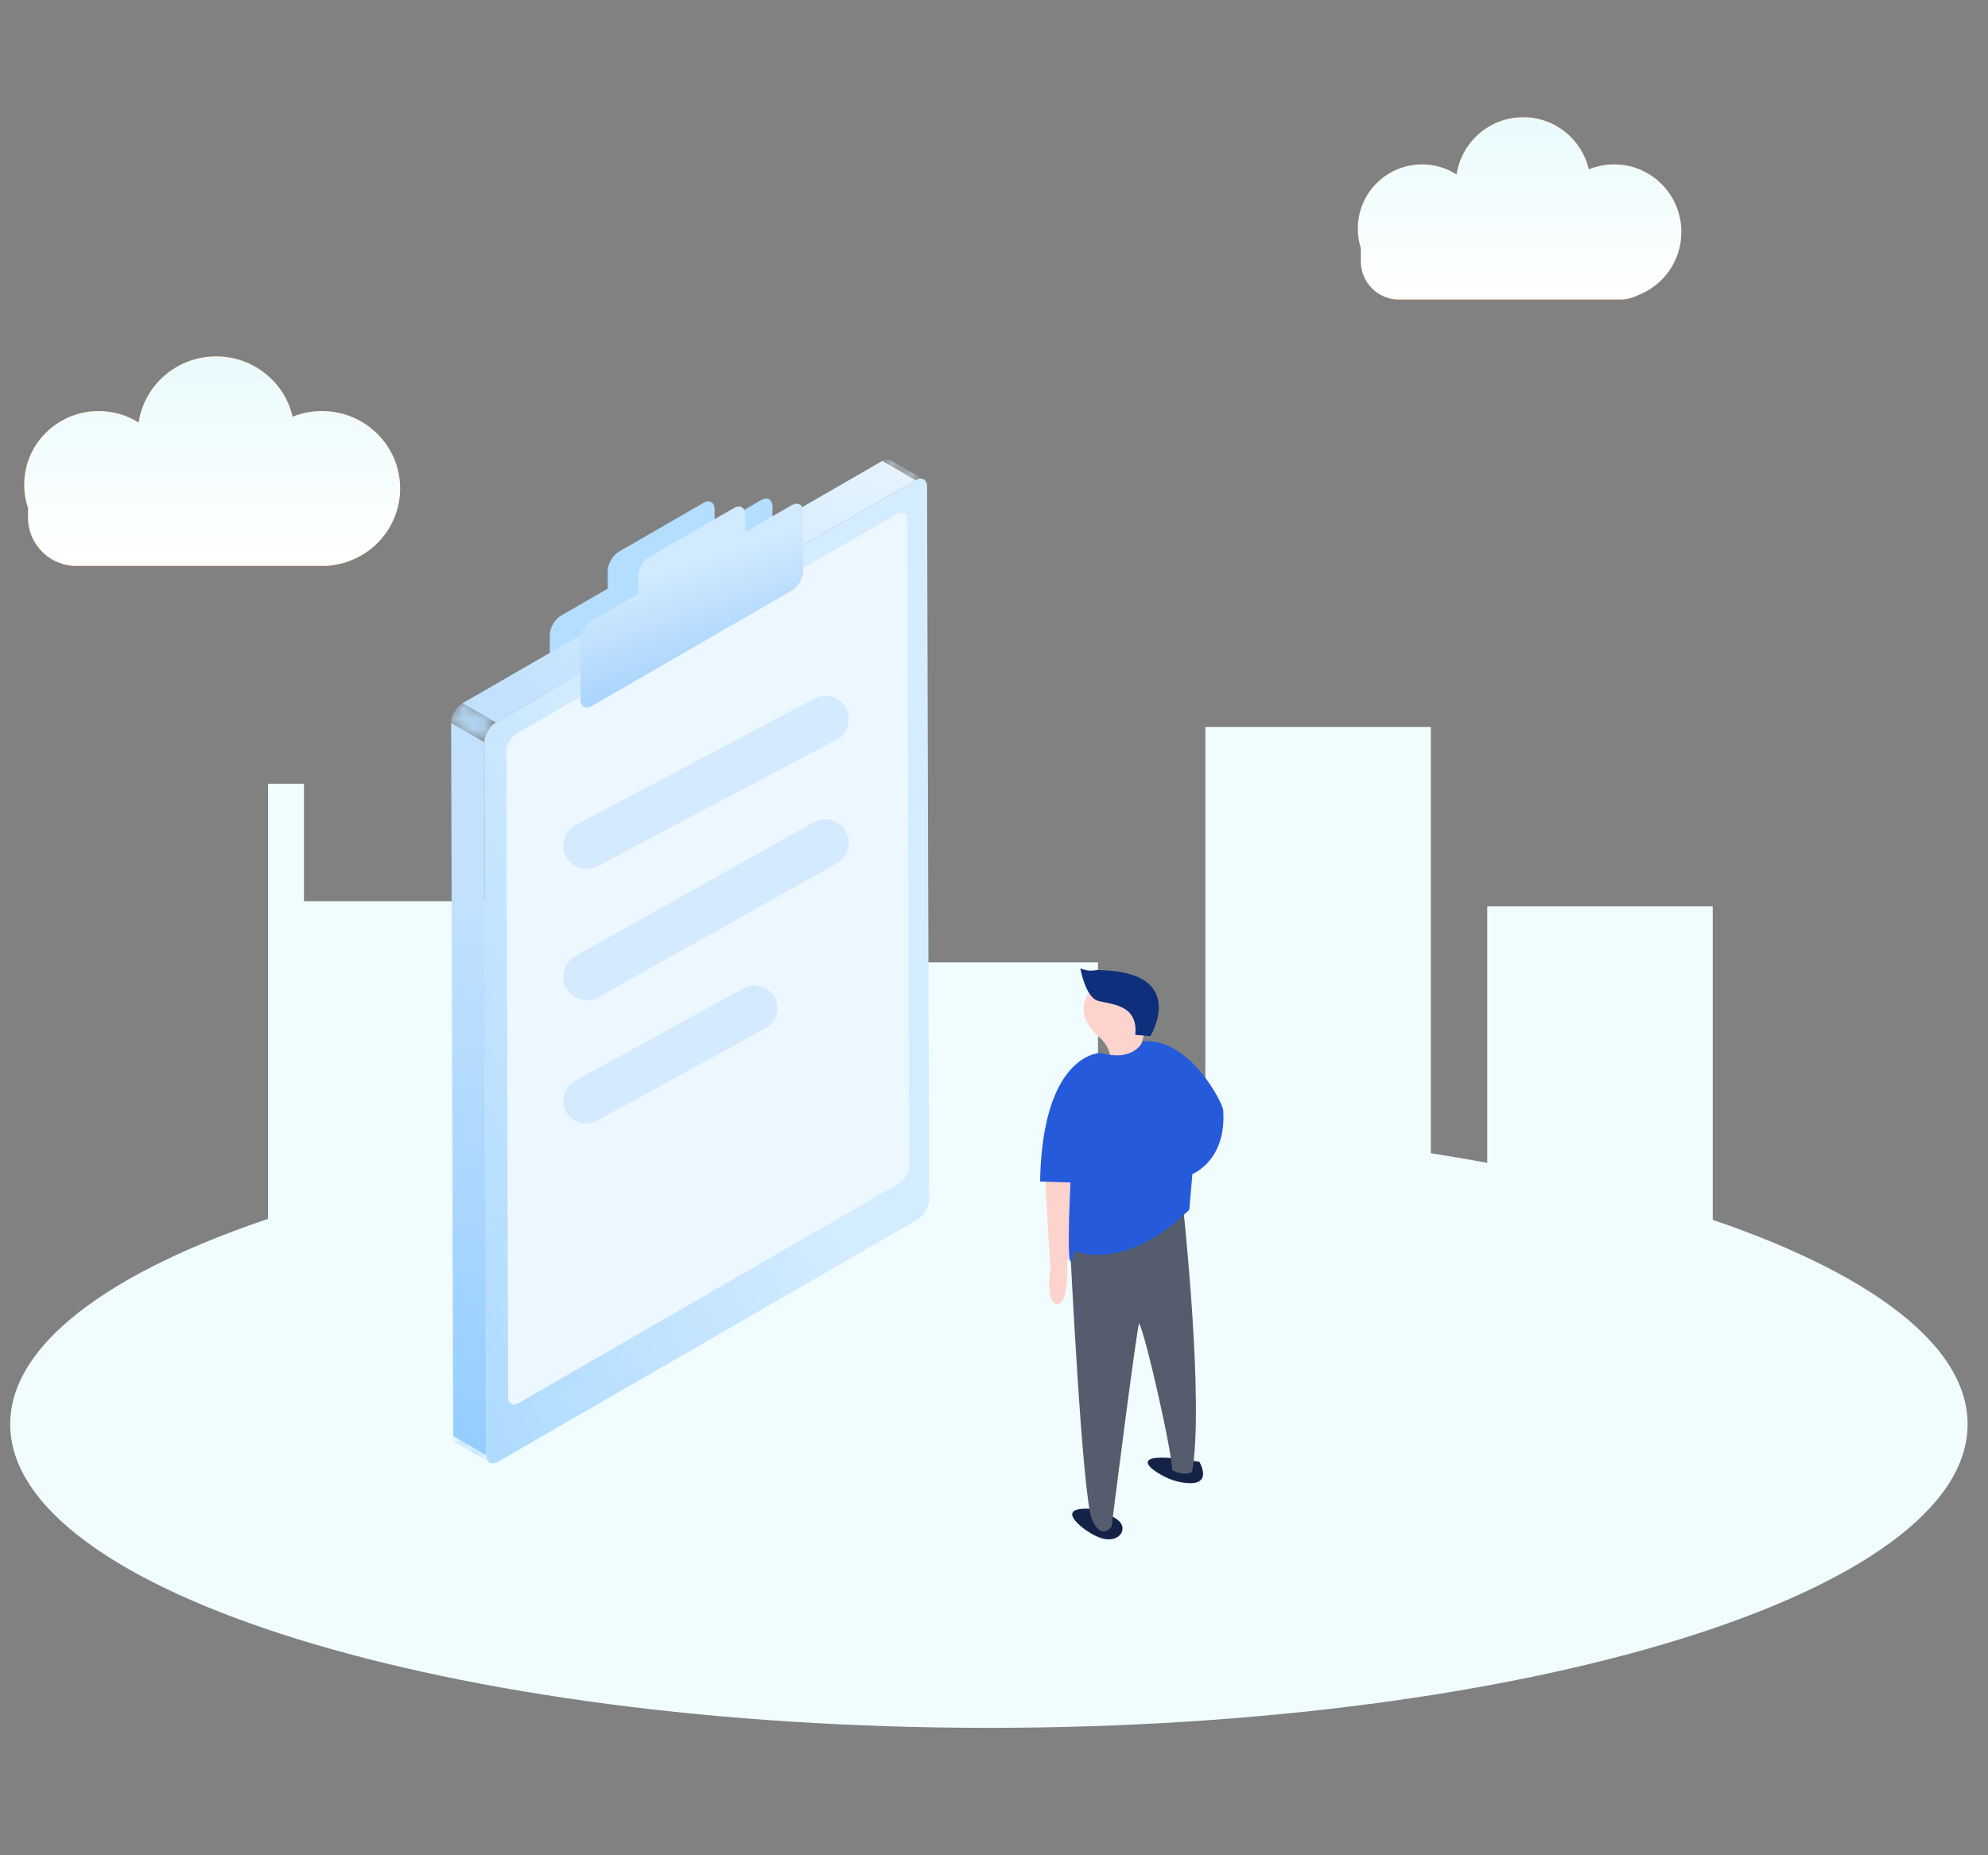 <svg width="195" height="182" viewBox="0 0 195 182" fill="none" xmlns="http://www.w3.org/2000/svg">
<rect x="0" y="0" width="195" height="182" fill="#808080" stroke="none"/>
<rect opacity="0.01" width="195" height="182" fill="#D8D8D8"/>
<path fill-rule="evenodd" clip-rule="evenodd" d="M145.881 88.906H168V121.453H145.881V88.906Z" fill="#F1FCFE"/>
<path fill-rule="evenodd" clip-rule="evenodd" d="M118.232 71.312H140.351V122.828H118.232V71.312Z" fill="#F1FCFE"/>
<path fill-rule="evenodd" clip-rule="evenodd" d="M85.584 94.406H107.703V121.453H85.584V94.406Z" fill="#F1FCFE"/>
<path fill-rule="evenodd" clip-rule="evenodd" d="M54.654 66.797H80.648V122.828H54.654V66.797Z" fill="#F1FCFE"/>
<path fill-rule="evenodd" clip-rule="evenodd" d="M29.817 76.891H26.287V88.406V106.922V121.453H50.406V88.406H29.817V76.891Z" fill="#F1FCFE"/>
<path fill-rule="evenodd" clip-rule="evenodd" d="M97 109.93C150.02 109.93 193 123.265 193 139.715C193 156.165 150.02 169.5 97 169.5C43.981 169.5 1 156.165 1 139.715C1 123.265 43.981 109.93 97 109.93Z" fill="#F1FCFE"/>
<path fill-rule="evenodd" clip-rule="evenodd" d="M21.203 34.962C24.862 34.962 27.923 37.49 28.7 40.877C29.589 40.52 30.561 40.324 31.578 40.324C35.815 40.324 39.25 43.725 39.25 47.921C39.25 51.738 36.407 54.897 32.703 55.436C32.419 55.49 32.126 55.517 31.826 55.517H31.578H7.487C4.871 55.517 2.75 53.397 2.75 50.781V49.836C2.507 49.117 2.375 48.346 2.375 47.545C2.375 43.557 5.645 40.324 9.68 40.324C11.121 40.324 12.466 40.737 13.598 41.45C14.144 37.78 17.341 34.962 21.203 34.962Z" fill="#FF7200"/>
<path fill-rule="evenodd" clip-rule="evenodd" d="M21.203 34.962C24.862 34.962 27.923 37.49 28.7 40.877C29.589 40.52 30.561 40.324 31.578 40.324C35.815 40.324 39.25 43.725 39.25 47.921C39.25 51.738 36.407 54.897 32.703 55.436C32.419 55.49 32.126 55.517 31.826 55.517H31.578H7.487C4.871 55.517 2.75 53.397 2.75 50.781V49.836C2.507 49.117 2.375 48.346 2.375 47.545C2.375 43.557 5.645 40.324 9.68 40.324C11.121 40.324 12.466 40.737 13.598 41.45C14.144 37.78 17.341 34.962 21.203 34.962Z" fill="url(#paint0_linear_4855_8219)"/>
<path fill-rule="evenodd" clip-rule="evenodd" d="M149.407 11.5C152.541 11.5 155.166 13.685 155.845 16.618C156.613 16.301 157.455 16.127 158.336 16.127C161.974 16.127 164.922 19.094 164.922 22.755C164.922 25.599 163.142 28.024 160.642 28.965C160.128 29.231 159.544 29.382 158.925 29.382H158.336H137.215C135.155 29.382 133.484 27.712 133.484 25.651V24.342C133.291 23.738 133.188 23.094 133.188 22.426C133.188 18.947 136.007 16.127 139.485 16.127C140.732 16.127 141.894 16.49 142.872 17.116C143.356 13.936 146.097 11.5 149.407 11.5Z" fill="#FF7200"/>
<path fill-rule="evenodd" clip-rule="evenodd" d="M149.407 11.5C152.541 11.5 155.166 13.685 155.845 16.618C156.613 16.301 157.455 16.127 158.336 16.127C161.974 16.127 164.922 19.094 164.922 22.755C164.922 25.599 163.142 28.024 160.642 28.965C160.128 29.231 159.544 29.382 158.925 29.382H158.336H137.215C135.155 29.382 133.484 27.712 133.484 25.651V24.342C133.291 23.738 133.188 23.094 133.188 22.426C133.188 18.947 136.007 16.127 139.485 16.127C140.732 16.127 141.894 16.49 142.872 17.116C143.356 13.936 146.097 11.5 149.407 11.5Z" fill="url(#paint1_linear_4855_8219)"/>
<path fill-rule="evenodd" clip-rule="evenodd" d="M108.303 95.711C108.303 95.711 104.166 98.525 107.788 101.712C108.737 102.547 109.075 103.569 109.006 104.843L110.974 105.017L111.638 103.061C111.638 103.061 115.179 96.103 108.303 95.711Z" fill="#FCD4CD"/>
<path fill-rule="evenodd" clip-rule="evenodd" d="M105.972 94.997C105.972 94.997 106.453 97.801 107.682 98.172C108.911 98.542 111.663 98.478 111.36 101.521L112.836 101.652C112.836 101.652 116.638 95.388 107.939 95.171C107.586 95.041 107.113 95.46 105.972 94.997Z" fill="#0E2F7C"/>
<path fill-rule="evenodd" clip-rule="evenodd" d="M117.646 143.406C117.646 143.406 119.334 146.244 115.411 145.313C113.671 144.9 108.979 141.922 117.646 143.406Z" fill="#142248"/>
<path fill-rule="evenodd" clip-rule="evenodd" d="M106.891 148.008C106.891 148.008 110.46 148.692 110.078 150.144C110.053 150.566 109.051 151.818 106.697 150.223C106.304 150.004 103.354 147.851 106.891 148.008Z" fill="#142248"/>
<path fill-rule="evenodd" clip-rule="evenodd" d="M116.124 119.126C116.124 119.126 118.113 137.781 116.932 144.391C116.932 144.391 116.213 144.88 114.964 144.216C115.005 142.586 112.424 131.14 111.737 129.822C111.524 130.022 109.037 149.737 109.037 149.737C109.037 149.737 108.07 151.206 107.113 149.063C106.155 146.92 104.958 122.167 104.958 122.167L116.124 119.126Z" fill="#555C6D"/>
<path fill-rule="evenodd" clip-rule="evenodd" d="M104.676 123.408C104.676 123.408 104.949 127.936 103.688 127.925C102.608 127.917 102.888 124.706 103.195 123.408H104.676Z" fill="#FCD4CD"/>
<path fill-rule="evenodd" clip-rule="evenodd" d="M102.5 115.5L103 124L105 123.5V115L102.5 115.5Z" fill="#FCD4CD"/>
<path fill-rule="evenodd" clip-rule="evenodd" d="M112.128 102.144C112.128 102.144 111.197 104.214 108.063 103.295C107.536 103.242 102.247 103.754 102.02 115.905C102.875 115.941 105 116 105 116C105 116 104.431 127.164 105.407 122.711C105.407 122.711 110.229 124.961 116.659 118.669L116.959 115.169C116.959 115.169 120.341 113.875 119.977 108.886C119.939 108.252 116.749 101.814 112.128 102.144Z" fill="#255BDA"/>
<path fill-rule="evenodd" clip-rule="evenodd" d="M75.769 49.694C75.768 48.993 75.269 48.707 74.659 49.059L70.104 51.689L70.099 49.974C70.097 49.274 69.596 48.988 68.987 49.34L60.709 54.119C60.1 54.471 59.603 55.333 59.605 56.032L59.61 57.748L55.032 60.391C54.423 60.742 53.925 61.604 53.927 62.304L53.944 68.124C53.946 68.824 54.447 69.109 55.056 68.757L74.683 57.425C75.293 57.074 75.788 56.213 75.786 55.513L75.769 49.694Z" fill="#B4DEFF"/>
<mask id="mask0_4855_8219" style="mask-type:luminance" maskUnits="userSpaceOnUse" x="44" y="140" width="5" height="4">
<path fill-rule="evenodd" clip-rule="evenodd" d="M44.775 141.589L48.036 143.484C47.835 143.368 47.71 143.12 47.709 142.769L44.448 140.874C44.449 141.225 44.574 141.473 44.775 141.589Z" fill="white"/>
</mask>
<g mask="url(#mask0_4855_8219)">
<path fill-rule="evenodd" clip-rule="evenodd" d="M48.036 143.484L44.775 141.589C44.574 141.473 44.449 141.225 44.448 140.874L47.709 142.769C47.71 143.12 47.835 143.368 48.036 143.484Z" fill="#91CEFF"/>
</g>
<mask id="mask1_4855_8219" style="mask-type:luminance" maskUnits="userSpaceOnUse" x="86" y="45" width="5" height="3">
<path fill-rule="evenodd" clip-rule="evenodd" d="M87.042 45.059C86.893 45.06 86.726 45.109 86.55 45.211L89.811 47.106C90.121 46.927 90.403 46.911 90.607 47.03L87.346 45.135C87.262 45.086 87.164 45.059 87.057 45.059" fill="white"/>
</mask>
<g mask="url(#mask1_4855_8219)">
<path fill-rule="evenodd" clip-rule="evenodd" d="M89.81 47.106L86.55 45.211C86.603 45.181 86.654 45.155 86.705 45.134L89.966 47.029C89.915 47.05 89.863 47.076 89.81 47.106Z" fill="#E4F3FE"/>
</g>
<mask id="mask2_4855_8219" style="mask-type:luminance" maskUnits="userSpaceOnUse" x="86" y="45" width="5" height="3">
<path fill-rule="evenodd" clip-rule="evenodd" d="M87.042 45.059C86.893 45.06 86.726 45.109 86.55 45.211L89.811 47.106C90.121 46.927 90.403 46.911 90.607 47.03L87.346 45.135C87.262 45.086 87.164 45.059 87.057 45.059" fill="white"/>
</mask>
<g mask="url(#mask2_4855_8219)">
<path fill-rule="evenodd" clip-rule="evenodd" d="M90.097 46.984L86.836 45.089C86.87 45.08 86.903 45.073 86.935 45.068L90.195 46.963C90.163 46.968 90.13 46.974 90.097 46.984Z" fill="#E4F3FE"/>
</g>
<mask id="mask3_4855_8219" style="mask-type:luminance" maskUnits="userSpaceOnUse" x="86" y="45" width="5" height="3">
<path fill-rule="evenodd" clip-rule="evenodd" d="M87.042 45.059C86.893 45.06 86.726 45.109 86.55 45.211L89.811 47.106C90.121 46.927 90.403 46.911 90.607 47.03L87.346 45.135C87.262 45.086 87.164 45.059 87.057 45.059" fill="white"/>
</mask>
<g mask="url(#mask3_4855_8219)">
<path fill-rule="evenodd" clip-rule="evenodd" d="M90.195 46.962L86.935 45.067C86.963 45.063 86.99 45.06 87.018 45.059L90.279 46.954C90.252 46.955 90.224 46.958 90.195 46.962Z" fill="#E4F3FE"/>
</g>
<mask id="mask4_4855_8219" style="mask-type:luminance" maskUnits="userSpaceOnUse" x="86" y="45" width="5" height="3">
<path fill-rule="evenodd" clip-rule="evenodd" d="M87.042 45.059C86.893 45.06 86.726 45.109 86.55 45.211L89.811 47.106C90.121 46.927 90.403 46.911 90.607 47.03L87.346 45.135C87.262 45.086 87.164 45.059 87.057 45.059" fill="white"/>
</mask>
<g mask="url(#mask4_4855_8219)">
<path fill-rule="evenodd" clip-rule="evenodd" d="M90.279 46.954L87.018 45.059C87.043 45.058 87.068 45.059 87.093 45.06L90.353 46.955C90.329 46.953 90.304 46.953 90.279 46.954Z" fill="#E4F3FE"/>
</g>
<mask id="mask5_4855_8219" style="mask-type:luminance" maskUnits="userSpaceOnUse" x="86" y="45" width="5" height="3">
<path fill-rule="evenodd" clip-rule="evenodd" d="M87.042 45.059C86.893 45.06 86.726 45.109 86.55 45.211L89.811 47.106C90.121 46.927 90.403 46.911 90.607 47.03L87.346 45.135C87.262 45.086 87.164 45.059 87.057 45.059" fill="white"/>
</mask>
<g mask="url(#mask5_4855_8219)">
<path fill-rule="evenodd" clip-rule="evenodd" d="M90.353 46.955L87.093 45.06C87.116 45.061 87.138 45.064 87.16 45.068L90.421 46.963C90.399 46.959 90.376 46.956 90.353 46.955Z" fill="#E4F3FE"/>
</g>
<mask id="mask6_4855_8219" style="mask-type:luminance" maskUnits="userSpaceOnUse" x="86" y="45" width="5" height="3">
<path fill-rule="evenodd" clip-rule="evenodd" d="M87.042 45.059C86.893 45.06 86.726 45.109 86.55 45.211L89.811 47.106C90.121 46.927 90.403 46.911 90.607 47.03L87.346 45.135C87.262 45.086 87.164 45.059 87.057 45.059" fill="white"/>
</mask>
<g mask="url(#mask6_4855_8219)">
<path fill-rule="evenodd" clip-rule="evenodd" d="M90.421 46.963L87.161 45.068C87.182 45.072 87.203 45.076 87.224 45.082L90.484 46.977C90.464 46.971 90.443 46.966 90.421 46.963Z" fill="#E4F3FE"/>
</g>
<mask id="mask7_4855_8219" style="mask-type:luminance" maskUnits="userSpaceOnUse" x="86" y="45" width="5" height="3">
<path fill-rule="evenodd" clip-rule="evenodd" d="M87.042 45.059C86.893 45.06 86.726 45.109 86.55 45.211L89.811 47.106C90.121 46.927 90.403 46.911 90.607 47.03L87.346 45.135C87.262 45.086 87.164 45.059 87.057 45.059" fill="white"/>
</mask>
<g mask="url(#mask7_4855_8219)">
<path fill-rule="evenodd" clip-rule="evenodd" d="M90.484 46.977L87.224 45.082C87.244 45.088 87.264 45.095 87.283 45.103L90.544 46.998C90.525 46.99 90.505 46.983 90.484 46.977Z" fill="#E4F3FE"/>
</g>
<mask id="mask8_4855_8219" style="mask-type:luminance" maskUnits="userSpaceOnUse" x="86" y="45" width="5" height="3">
<path fill-rule="evenodd" clip-rule="evenodd" d="M87.042 45.059C86.893 45.06 86.726 45.109 86.55 45.211L89.811 47.106C90.121 46.927 90.403 46.911 90.607 47.03L87.346 45.135C87.262 45.086 87.164 45.059 87.057 45.059" fill="white"/>
</mask>
<g mask="url(#mask8_4855_8219)">
<path fill-rule="evenodd" clip-rule="evenodd" d="M90.544 46.998L87.283 45.103C87.303 45.111 87.322 45.121 87.34 45.131L90.601 47.026C90.582 47.016 90.564 47.006 90.544 46.998Z" fill="#E4F3FE"/>
</g>
<mask id="mask9_4855_8219" style="mask-type:luminance" maskUnits="userSpaceOnUse" x="86" y="45" width="5" height="3">
<path fill-rule="evenodd" clip-rule="evenodd" d="M87.042 45.059C86.893 45.06 86.726 45.109 86.55 45.211L89.811 47.106C90.121 46.927 90.403 46.911 90.607 47.03L87.346 45.135C87.262 45.086 87.164 45.059 87.057 45.059" fill="white"/>
</mask>
<g mask="url(#mask9_4855_8219)">
<path fill-rule="evenodd" clip-rule="evenodd" d="M89.966 47.029L86.705 45.134C86.749 45.115 86.793 45.1 86.836 45.088L90.097 46.984C90.054 46.995 90.01 47.01 89.966 47.029Z" fill="#E4F3FE"/>
</g>
<mask id="mask10_4855_8219" style="mask-type:luminance" maskUnits="userSpaceOnUse" x="86" y="45" width="5" height="3">
<path fill-rule="evenodd" clip-rule="evenodd" d="M87.042 45.059C86.893 45.06 86.726 45.109 86.55 45.211L89.811 47.106C90.121 46.927 90.403 46.911 90.607 47.03L87.346 45.135C87.262 45.086 87.164 45.059 87.057 45.059" fill="white"/>
</mask>
<g mask="url(#mask10_4855_8219)">
<path fill-rule="evenodd" clip-rule="evenodd" d="M90.601 47.026L87.34 45.131L87.346 45.135L90.607 47.03C90.605 47.028 90.603 47.027 90.601 47.026Z" fill="#E4F3FE"/>
</g>
<path fill-rule="evenodd" clip-rule="evenodd" d="M44.449 140.874L47.709 142.769L47.511 72.817L44.25 70.922L44.449 140.874Z" fill="url(#paint2_linear_4855_8219)"/>
<path fill-rule="evenodd" clip-rule="evenodd" d="M48.628 70.883L45.367 68.988L86.55 45.211L89.811 47.106L48.628 70.883Z" fill="url(#paint3_linear_4855_8219)"/>
<path fill-rule="evenodd" clip-rule="evenodd" d="M89.81 47.106C90.427 46.75 90.933 47.039 90.935 47.747L91.133 117.698C91.135 118.406 90.632 119.275 90.016 119.63L48.833 143.407C48.217 143.763 47.711 143.477 47.709 142.769L47.511 72.817C47.509 72.109 48.011 71.239 48.628 70.883L89.81 47.106Z" fill="url(#paint4_linear_4855_8219)"/>
<path fill-rule="evenodd" clip-rule="evenodd" d="M87.976 50.422C88.534 50.1 88.993 50.361 88.995 51.003L89.174 114.36C89.176 115.001 88.72 115.788 88.162 116.11L50.862 137.646C50.303 137.968 49.845 137.709 49.844 137.067L49.664 73.71C49.662 73.069 50.117 72.28 50.675 71.958L87.976 50.422Z" fill="#EDF7FF"/>
<path opacity="0.5" fill-rule="evenodd" clip-rule="evenodd" d="M83.248 70.543C83.246 68.821 81.412 67.72 79.891 68.526L56.468 80.933C55.719 81.33 55.251 82.109 55.252 82.957C55.254 84.679 57.087 85.781 58.609 84.975L82.032 72.567C82.781 72.171 83.249 71.391 83.248 70.543Z" fill="#BADEFF"/>
<path opacity="0.5" fill-rule="evenodd" clip-rule="evenodd" d="M83.248 82.69C83.246 80.925 81.346 79.814 79.807 80.678L56.432 93.793C55.702 94.202 55.251 94.974 55.252 95.811C55.254 97.576 57.154 98.686 58.693 97.823L82.068 84.708C82.798 84.299 83.249 83.527 83.248 82.69Z" fill="#BADEFF"/>
<path opacity="0.5" fill-rule="evenodd" clip-rule="evenodd" d="M72.944 96.951C74.431 96.134 76.25 97.21 76.25 98.907C76.25 99.722 75.806 100.472 75.092 100.864L58.557 109.939C57.071 110.755 55.254 109.681 55.252 107.986C55.251 107.17 55.695 106.419 56.41 106.026L72.944 96.951Z" fill="#BADEFF"/>
<path fill-rule="evenodd" clip-rule="evenodd" d="M78.769 50.194C78.768 49.493 78.269 49.207 77.659 49.559L73.104 52.189L73.099 50.474C73.097 49.774 72.596 49.488 71.987 49.84L63.709 54.619C63.1 54.971 62.603 55.833 62.605 56.532L62.61 58.248L58.032 60.891C57.423 61.242 56.925 62.104 56.927 62.804L56.944 68.624C56.946 69.324 57.447 69.609 58.056 69.257L77.683 57.925C78.293 57.574 78.788 56.713 78.786 56.013L78.769 50.194Z" fill="url(#paint5_linear_4855_8219)"/>
<mask id="mask11_4855_8219" style="mask-type:luminance" maskUnits="userSpaceOnUse" x="44" y="68" width="5" height="5">
<path fill-rule="evenodd" clip-rule="evenodd" d="M44.25 70.923L47.511 72.817C47.509 72.109 48.011 71.239 48.628 70.883L45.367 68.988C44.751 69.344 44.248 70.214 44.25 70.923Z" fill="white"/>
</mask>
<g mask="url(#mask11_4855_8219)">
<path fill-rule="evenodd" clip-rule="evenodd" d="M47.511 72.818L44.25 70.922C44.25 70.852 44.255 70.779 44.264 70.705L47.525 72.6C47.516 72.674 47.511 72.747 47.511 72.818Z" fill="#B7DFFF"/>
</g>
<mask id="mask12_4855_8219" style="mask-type:luminance" maskUnits="userSpaceOnUse" x="44" y="68" width="5" height="5">
<path fill-rule="evenodd" clip-rule="evenodd" d="M44.25 70.923L47.511 72.817C47.509 72.109 48.011 71.239 48.628 70.883L45.367 68.988C44.751 69.344 44.248 70.214 44.25 70.923Z" fill="white"/>
</mask>
<g mask="url(#mask12_4855_8219)">
<path fill-rule="evenodd" clip-rule="evenodd" d="M47.552 72.446L44.291 70.551C44.3 70.508 44.31 70.465 44.322 70.422L47.583 72.317C47.571 72.36 47.561 72.403 47.552 72.446Z" fill="#B7DFFF"/>
</g>
<mask id="mask13_4855_8219" style="mask-type:luminance" maskUnits="userSpaceOnUse" x="44" y="68" width="5" height="5">
<path fill-rule="evenodd" clip-rule="evenodd" d="M44.25 70.923L47.511 72.817C47.509 72.109 48.011 71.239 48.628 70.883L45.367 68.988C44.751 69.344 44.248 70.214 44.25 70.923Z" fill="white"/>
</mask>
<g mask="url(#mask13_4855_8219)">
<path fill-rule="evenodd" clip-rule="evenodd" d="M47.583 72.317L44.322 70.422C44.333 70.384 44.344 70.346 44.357 70.308L47.618 72.203C47.605 72.241 47.594 72.279 47.583 72.317Z" fill="#B7DFFF"/>
</g>
<mask id="mask14_4855_8219" style="mask-type:luminance" maskUnits="userSpaceOnUse" x="44" y="68" width="5" height="5">
<path fill-rule="evenodd" clip-rule="evenodd" d="M44.25 70.923L47.511 72.817C47.509 72.109 48.011 71.239 48.628 70.883L45.367 68.988C44.751 69.344 44.248 70.214 44.25 70.923Z" fill="white"/>
</mask>
<g mask="url(#mask14_4855_8219)">
<path fill-rule="evenodd" clip-rule="evenodd" d="M47.618 72.203L44.357 70.308C44.369 70.272 44.382 70.237 44.395 70.202L47.656 72.097C47.642 72.132 47.63 72.168 47.618 72.203Z" fill="#B7DFFF"/>
</g>
<mask id="mask15_4855_8219" style="mask-type:luminance" maskUnits="userSpaceOnUse" x="44" y="68" width="5" height="5">
<path fill-rule="evenodd" clip-rule="evenodd" d="M44.25 70.923L47.511 72.817C47.509 72.109 48.011 71.239 48.628 70.883L45.367 68.988C44.751 69.344 44.248 70.214 44.25 70.923Z" fill="white"/>
</mask>
<g mask="url(#mask15_4855_8219)">
<path fill-rule="evenodd" clip-rule="evenodd" d="M47.656 72.097L44.395 70.202C44.408 70.168 44.422 70.134 44.436 70.101L47.697 71.996C47.683 72.029 47.669 72.063 47.656 72.097Z" fill="#B7DFFF"/>
</g>
<mask id="mask16_4855_8219" style="mask-type:luminance" maskUnits="userSpaceOnUse" x="44" y="68" width="5" height="5">
<path fill-rule="evenodd" clip-rule="evenodd" d="M44.25 70.923L47.511 72.817C47.509 72.109 48.011 71.239 48.628 70.883L45.367 68.988C44.751 69.344 44.248 70.214 44.25 70.923Z" fill="white"/>
</mask>
<g mask="url(#mask16_4855_8219)">
<path fill-rule="evenodd" clip-rule="evenodd" d="M47.697 71.996L44.437 70.101C44.451 70.068 44.465 70.036 44.481 70.003L47.742 71.898C47.727 71.931 47.711 71.963 47.697 71.996Z" fill="#B7DFFF"/>
</g>
<mask id="mask17_4855_8219" style="mask-type:luminance" maskUnits="userSpaceOnUse" x="44" y="68" width="5" height="5">
<path fill-rule="evenodd" clip-rule="evenodd" d="M44.25 70.923L47.511 72.817C47.509 72.109 48.011 71.239 48.628 70.883L45.367 68.988C44.751 69.344 44.248 70.214 44.25 70.923Z" fill="white"/>
</mask>
<g mask="url(#mask17_4855_8219)">
<path fill-rule="evenodd" clip-rule="evenodd" d="M47.742 71.898L44.481 70.003C44.497 69.971 44.513 69.939 44.53 69.907L47.791 71.802C47.774 71.834 47.758 71.866 47.742 71.898Z" fill="#B7DFFF"/>
</g>
<mask id="mask18_4855_8219" style="mask-type:luminance" maskUnits="userSpaceOnUse" x="44" y="68" width="5" height="5">
<path fill-rule="evenodd" clip-rule="evenodd" d="M44.25 70.923L47.511 72.817C47.509 72.109 48.011 71.239 48.628 70.883L45.367 68.988C44.751 69.344 44.248 70.214 44.25 70.923Z" fill="white"/>
</mask>
<g mask="url(#mask18_4855_8219)">
<path fill-rule="evenodd" clip-rule="evenodd" d="M47.791 71.802L44.53 69.907C44.547 69.875 44.565 69.844 44.583 69.812L47.844 71.707C47.825 71.739 47.808 71.77 47.791 71.802Z" fill="#B7DFFF"/>
</g>
<mask id="mask19_4855_8219" style="mask-type:luminance" maskUnits="userSpaceOnUse" x="44" y="68" width="5" height="5">
<path fill-rule="evenodd" clip-rule="evenodd" d="M44.25 70.923L47.511 72.817C47.509 72.109 48.011 71.239 48.628 70.883L45.367 68.988C44.751 69.344 44.248 70.214 44.25 70.923Z" fill="white"/>
</mask>
<g mask="url(#mask19_4855_8219)">
<path fill-rule="evenodd" clip-rule="evenodd" d="M47.844 71.707L44.583 69.812C44.602 69.78 44.621 69.748 44.641 69.717L47.902 71.612C47.882 71.643 47.862 71.675 47.844 71.707Z" fill="#B7DFFF"/>
</g>
<mask id="mask20_4855_8219" style="mask-type:luminance" maskUnits="userSpaceOnUse" x="44" y="68" width="5" height="5">
<path fill-rule="evenodd" clip-rule="evenodd" d="M44.25 70.923L47.511 72.817C47.509 72.109 48.011 71.239 48.628 70.883L45.367 68.988C44.751 69.344 44.248 70.214 44.25 70.923Z" fill="white"/>
</mask>
<g mask="url(#mask20_4855_8219)">
<path fill-rule="evenodd" clip-rule="evenodd" d="M47.902 71.612L44.641 69.717C44.662 69.684 44.684 69.651 44.707 69.62L47.967 71.514C47.945 71.546 47.923 71.579 47.902 71.612Z" fill="#B7DFFF"/>
</g>
<mask id="mask21_4855_8219" style="mask-type:luminance" maskUnits="userSpaceOnUse" x="44" y="68" width="5" height="5">
<path fill-rule="evenodd" clip-rule="evenodd" d="M44.25 70.923L47.511 72.817C47.509 72.109 48.011 71.239 48.628 70.883L45.367 68.988C44.751 69.344 44.248 70.214 44.25 70.923Z" fill="white"/>
</mask>
<g mask="url(#mask21_4855_8219)">
<path fill-rule="evenodd" clip-rule="evenodd" d="M47.967 71.514L44.706 69.619C44.731 69.585 44.756 69.551 44.782 69.518L48.042 71.413C48.017 71.446 47.992 71.48 47.967 71.514Z" fill="#B7DFFF"/>
</g>
<mask id="mask22_4855_8219" style="mask-type:luminance" maskUnits="userSpaceOnUse" x="44" y="68" width="5" height="5">
<path fill-rule="evenodd" clip-rule="evenodd" d="M44.25 70.923L47.511 72.817C47.509 72.109 48.011 71.239 48.628 70.883L45.367 68.988C44.751 69.344 44.248 70.214 44.25 70.923Z" fill="white"/>
</mask>
<g mask="url(#mask22_4855_8219)">
<path fill-rule="evenodd" clip-rule="evenodd" d="M48.042 71.413L44.782 69.517C44.811 69.479 44.841 69.442 44.873 69.406L48.133 71.302C48.102 71.337 48.072 71.374 48.042 71.413Z" fill="#B7DFFF"/>
</g>
<mask id="mask23_4855_8219" style="mask-type:luminance" maskUnits="userSpaceOnUse" x="44" y="68" width="5" height="5">
<path fill-rule="evenodd" clip-rule="evenodd" d="M44.25 70.923L47.511 72.817C47.509 72.109 48.011 71.239 48.628 70.883L45.367 68.988C44.751 69.344 44.248 70.214 44.25 70.923Z" fill="white"/>
</mask>
<g mask="url(#mask23_4855_8219)">
<path fill-rule="evenodd" clip-rule="evenodd" d="M48.133 71.302L44.873 69.406C44.912 69.361 44.953 69.318 44.995 69.276L48.256 71.171C48.214 71.213 48.173 71.256 48.133 71.302Z" fill="#B7DFFF"/>
</g>
<mask id="mask24_4855_8219" style="mask-type:luminance" maskUnits="userSpaceOnUse" x="44" y="68" width="5" height="5">
<path fill-rule="evenodd" clip-rule="evenodd" d="M44.25 70.923L47.511 72.817C47.509 72.109 48.011 71.239 48.628 70.883L45.367 68.988C44.751 69.344 44.248 70.214 44.25 70.923Z" fill="white"/>
</mask>
<g mask="url(#mask24_4855_8219)">
<path fill-rule="evenodd" clip-rule="evenodd" d="M47.525 72.6L44.264 70.705C44.271 70.654 44.28 70.603 44.291 70.551L47.552 72.446C47.541 72.498 47.531 72.549 47.525 72.6Z" fill="#B7DFFF"/>
</g>
<mask id="mask25_4855_8219" style="mask-type:luminance" maskUnits="userSpaceOnUse" x="44" y="68" width="5" height="5">
<path fill-rule="evenodd" clip-rule="evenodd" d="M44.25 70.923L47.511 72.817C47.509 72.109 48.011 71.239 48.628 70.883L45.367 68.988C44.751 69.344 44.248 70.214 44.25 70.923Z" fill="white"/>
</mask>
<g mask="url(#mask25_4855_8219)">
<path fill-rule="evenodd" clip-rule="evenodd" d="M48.256 71.171L44.995 69.276C45.111 69.161 45.237 69.063 45.367 68.988L48.628 70.883C48.498 70.958 48.372 71.056 48.256 71.171Z" fill="#B7DFFF"/>
</g>
<defs>
<linearGradient id="paint0_linear_4855_8219" x1="39.25" y1="55.517" x2="39.25" y2="34.962" gradientUnits="userSpaceOnUse">
<stop stop-color="white"/>
<stop offset="1" stop-color="#E9FBFD"/>
</linearGradient>
<linearGradient id="paint1_linear_4855_8219" x1="164.922" y1="29.382" x2="164.922" y2="11.5" gradientUnits="userSpaceOnUse">
<stop stop-color="white"/>
<stop offset="1" stop-color="#E9FBFD"/>
</linearGradient>
<linearGradient id="paint2_linear_4855_8219" x1="44.682" y1="88.862" x2="44.682" y2="142.769" gradientUnits="userSpaceOnUse">
<stop stop-color="#C1E1FF"/>
<stop offset="1" stop-color="#95CDFF"/>
</linearGradient>
<linearGradient id="paint3_linear_4855_8219" x1="69.238" y1="80.293" x2="88.439" y2="45.486" gradientUnits="userSpaceOnUse">
<stop stop-color="#C1E1FF"/>
<stop offset="1" stop-color="#E5F3FE"/>
<stop offset="1" stop-color="#E5F3FE"/>
</linearGradient>
<linearGradient id="paint4_linear_4855_8219" x1="60.229" y1="71.357" x2="24.122" y2="87.833" gradientUnits="userSpaceOnUse">
<stop stop-color="#D4ECFF"/>
<stop offset="1" stop-color="#AFDBFF"/>
</linearGradient>
<linearGradient id="paint5_linear_4855_8219" x1="62.99" y1="56.774" x2="66.093" y2="65.861" gradientUnits="userSpaceOnUse">
<stop stop-color="#D2EAFF"/>
<stop offset="1" stop-color="#ACD6FD"/>
</linearGradient>
</defs>
</svg>
